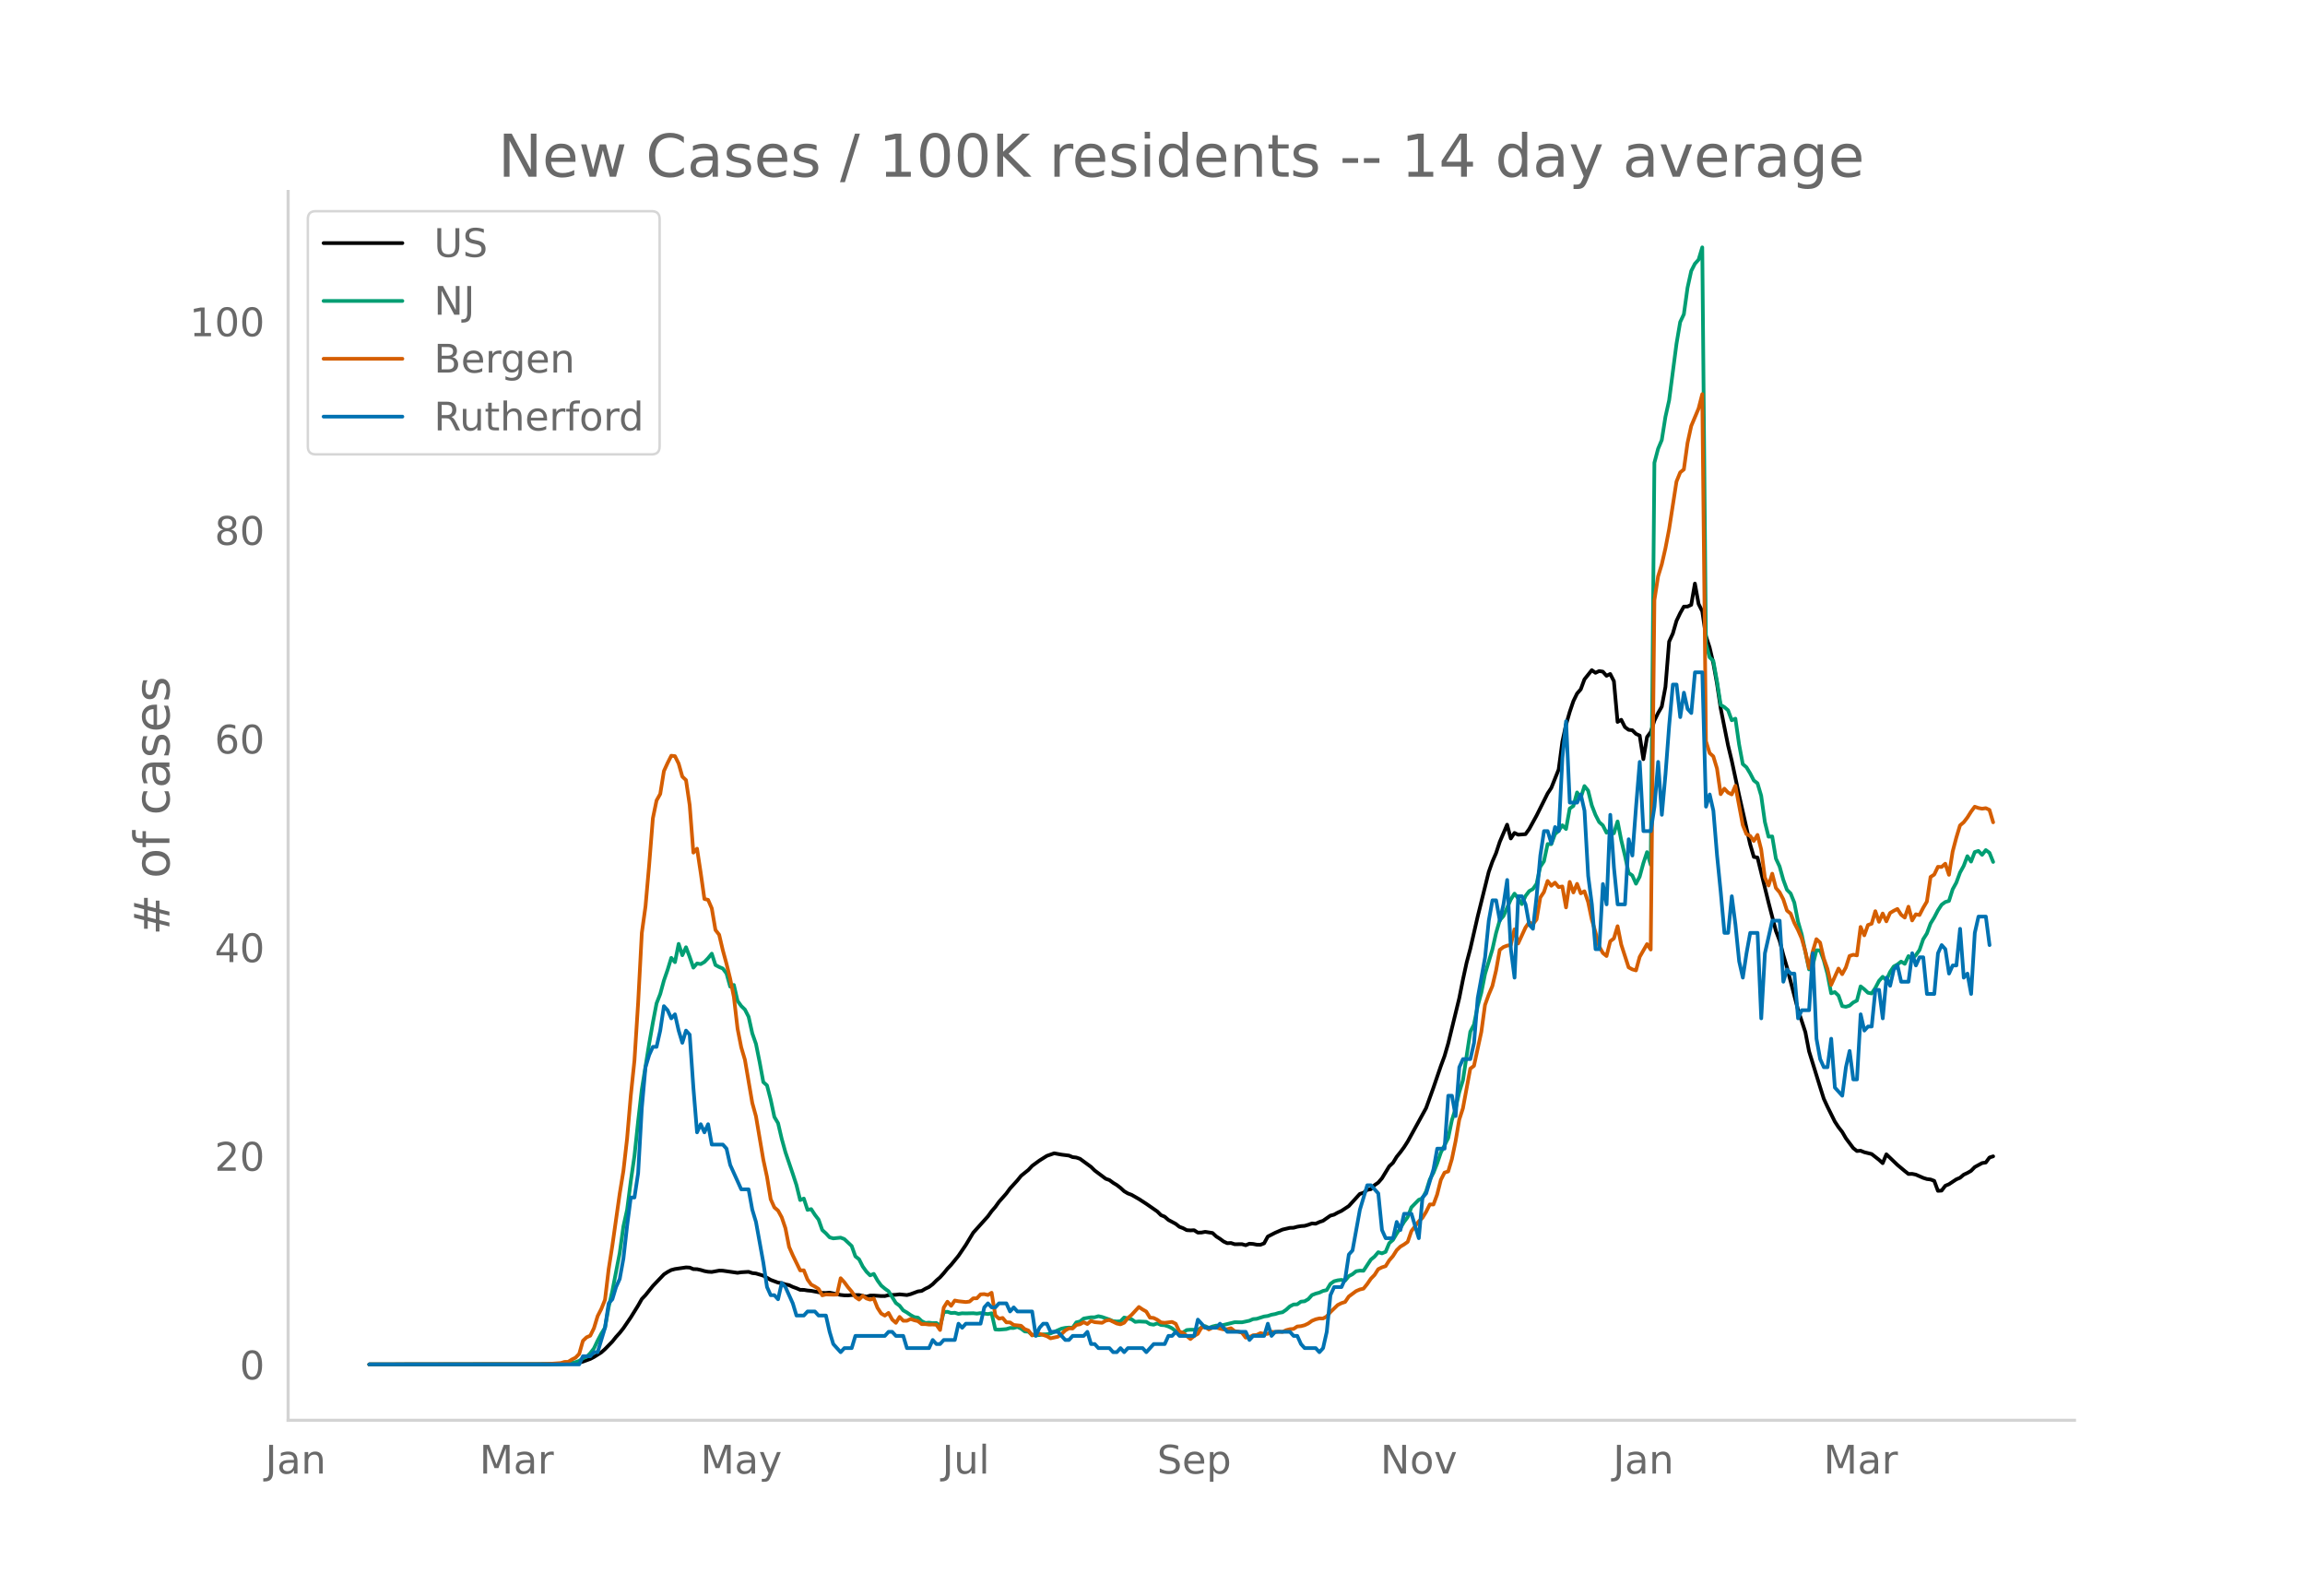 <svg height="864" viewBox="0 0 936 648" width="1248" xmlns="http://www.w3.org/2000/svg" xmlns:xlink="http://www.w3.org/1999/xlink"><defs><style>*{stroke-linecap:butt;stroke-linejoin:round}</style></defs><g id="figure_1"><path d="M0 648h936V0H0z" style="fill:#fff" id="patch_1"/><g id="axes_1"><path d="M117 576.72h725.4V77.76H117z" style="fill:none" id="patch_2"/><path clip-path="url(#p6ff5f425be)" d="m149.973 554.039 71.777-.064 8.972-.259 2.991-.209 1.495-.222 1.496-.366 2.99-1.1 1.496-.778 2.99-1.88 1.496-1.326 2.99-3.076 1.496-1.88 1.495-1.643 1.496-1.895 2.99-4.388 2.991-4.828 1.495-2.635 1.496-1.574 2.99-3.723 4.487-4.705 1.495-.982 1.495-.795 1.496-.396 4.486-.662 1.495.074 1.496.618 1.495.026 1.495.325 1.496.444 1.495.276 1.495.085 2.991-.55 1.495.038 5.982.862 1.495-.227 2.991-.173 1.495.5 1.496.167 2.99.887 2.991 1.718 2.99 1.105 1.496.217 1.496.499 1.495.313 1.495.713 1.496.536 1.495.657 1.495.012 1.496.252 1.495.133 4.486.847 1.496.026 1.495-.136 4.486.945 1.495.156 1.496.024 1.495-.149 2.99.01 2.992.664 1.495-.452 1.495-.023 2.991.213 1.495.008 1.496-.379 2.99-.15 1.496-.179 2.99.303 1.496-.378 2.99-1.116 1.496-.196 1.495-.877 1.496-.715 1.495-1.13 1.495-1.5 1.496-1.302 1.495-1.657 1.496-1.847 1.495-1.564 2.99-3.665 2.991-4.41 2.991-4.96 5.982-6.66 1.495-2.072 1.495-1.725 1.496-2.093 2.99-3.385 1.496-2.034 2.99-3.28 1.496-1.856 2.99-2.417 1.496-1.614 2.99-2.19 2.991-1.881 2.991-1.047 2.99.55 2.991.374 1.496.621 1.495.17 1.496.518 4.486 3.283 1.495 1.476 4.486 3.356 1.495.528 1.496 1.107 1.495.9 1.496 1.153 1.495 1.372 1.495.886 1.496.561 2.99 1.717 2.991 1.938 4.486 3.118 1.496 1.489 1.495.624 1.495 1.307 2.991 1.605 1.495 1.19 1.496.566 1.495.802 1.495.096 1.496-.075 1.495.974 1.495-.034 1.496-.283 2.99.47 1.496 1.405 1.495.945 1.496 1.105 1.495.696 1.495-.093 1.496.508 2.99-.03 1.496.446 1.495-.629 1.496.1 1.495.297 1.495.04 1.496-.586 1.495-2.745 2.99-1.537 2.991-1.305 2.991-.696 1.496-.043 1.495-.413 1.495-.258 1.496-.102 1.495-.432 1.495-.55 1.496.119 1.495-.688 1.495-.505 2.991-2.088 1.496-.403 1.495-.826 1.495-.69 2.991-1.968 4.486-4.943 1.495-.459 1.496-1.182 1.495-.279 1.495-1.635 1.496-1.034 1.495-1.728 2.99-4.91 1.496-1.377 1.496-2.454 1.495-1.843 1.495-2.031 1.496-2.333 7.477-13.603 2.99-8.302 2.991-8.746 1.495-4.03 1.496-5.144 4.486-18.378 1.495-7.525 1.496-6.898 1.495-5.623 2.99-13.07 4.487-18.109 1.495-4.242 1.495-3.45 1.496-4.544 2.99-7 1.496 5.6 1.495-2.249 1.496.727 2.99-.227 1.496-2.085 2.99-5.456 4.486-8.989 1.496-2.264 2.99-7.47 1.496-11.278 1.495-6.885 1.496-5.188 1.495-4.412 1.495-3.068 1.496-1.725 1.495-4.041 2.99-3.734 1.496 1.084 1.496-.723 1.495.247 1.495 1.68 1.496-.742 1.495 2.92 1.495 16.556 1.496-.869 1.495 2.962 1.495 1.112 1.496.173 1.495 1.477 1.496.681 1.495 9.585 1.495-8.985 1.496-2.03 1.495-4.642 1.495-3.076 1.496-2.6 1.495-7.999 1.495-18.41 1.496-3.248 1.495-5.182 1.496-3.131 1.495-2.638 1.495-.03 1.496-.698 1.495-8.636 1.495 8.274 1.496 2.989 1.495 10.08 1.495 4.606 1.496 6.36 1.495 8.311 1.496 10.04 2.99 15.026 1.496 6.204 2.99 13.99 4.486 19.948 1.496 5.167 1.495.254 4.486 18.292 2.99 11.534 1.496 3.888 1.496 5.8 1.495 5.084 4.486 17.188 2.99 9.105 1.496 7.789 4.486 14.506 1.496 4.752 1.495 3.251 2.99 6.036 1.496 2.276 1.495 1.916 1.496 2.568 2.99 3.998 1.496 1.191 1.495-.12 1.496.61 2.99.734 2.991 2.344 1.495 1.37 1.496-3.6 4.486 4.303 2.99 2.494 1.496 1.189 1.495-.043 1.496.309 2.99 1.316 1.496.474 1.495.181 1.495.562 1.496 4.044 1.495-.086 1.496-1.967 1.495-.627 2.99-1.98 1.496-.633 1.495-1.259 1.496-.702 1.495-.86 1.495-1.522 2.991-1.636 1.496-.226 1.495-2.025 1.495-.48h0" style="fill:none;stroke:#000;stroke-linecap:round;stroke-width:1.5" id="line2d_1"/><path clip-path="url(#p6ff5f425be)" d="m149.973 554.04 76.263-.099 4.486-.235 2.991-.579 1.495-.538 1.496-1.046 1.495-.542 1.495-1.498 1.496-1.963 1.495-3.15 1.496-2.818 1.495-2.449 1.495-8.407 1.496-6.568 2.99-15.373 1.496-10.806 1.495-6.704 1.495-11.582 1.496-10.311 1.495-14.117 1.495-12.907 2.991-18.592 1.496-8.5 1.495-7.814 1.495-3.801 1.496-5.492 1.495-4.306 1.495-4.895 1.496 1.758 1.495-7.426 1.495 4.609 1.496-3.243 1.495 3.934 1.496 4.347 1.495-1.703 1.495.272 1.496-.868 1.495-1.557 1.495-1.82 1.496 4.613 1.495.804 1.495.627 1.496 1.99 1.495 5.354 1.496-.688 1.495 6.47 1.495 2.084 1.496 1.451 1.495 2.91 1.495 6.744 1.496 4.282 1.495 7.43 1.495 8.104 1.496 1.321 1.495 5.778 1.496 7.044 1.495 2.51 1.495 6.371 1.496 5.42 2.99 8.792 1.496 4.575 1.495 6.07 1.495-.613 1.496 4.599 1.495-.304 1.496 2.29 1.495 1.948 1.495 4.245 1.496 1.352 1.495 1.618 1.495.43 2.991-.307 1.495.586 2.991 2.82 1.495 4.197 1.496 1.182 1.495 2.94 1.496 2.081 1.495 1.502 1.495-.586 1.496 2.654 1.495 2.061 1.495 1.27 1.496 1.07 2.99 4.763 1.496 1.1 1.495 1.91 1.496.856 1.495 1.035 1.495.838 1.496.198 1.495 1.42 1.495.747 1.496-.126 1.495.204 1.495-.068 1.496 1.335 1.495-5.75 1.496-.136 1.495.518 1.495-.113 1.496.45 1.495-.245 1.495.054 2.991-.078 1.495.16 1.496-.208 2.99.395 1.496-.32 1.495 6.564 1.496.102 2.99-.245 1.496-.456 1.495.006 1.495-.439 1.496.705 1.495 1.145 1.495.095 1.496 1.363 1.495.099 1.496-.09 1.495-.282 1.495-.037 1.496-.34 4.486-1.953 1.495-.306 1.495-.123 1.496.065 1.495-2.18 1.496-.362 1.495-1.199 2.99-.5h1.496l1.495-.45 1.496.334 2.99 1.042 1.496.65 1.495.134 1.496-.079 1.495-1.54 2.99.72 1.496 1.049 1.495-.164 2.991.14 1.495.933 1.496.239 1.495-.549 1.496.668 1.495.112 1.495.484 1.496.725 1.495 1.19 1.495.722 1.496-.242 1.495-.947 1.495-.126 2.991.04 1.495-.947 1.496-.541 1.495.695 1.496-.555 1.495-.365 1.495.085 2.991-.715 2.99-.736 2.991.03 2.991-.64 1.496-.65 1.495-.13 2.99-.947 1.496-.204 1.495-.508 1.496-.269 1.495-.477 1.495-.252 1.496-1.025 1.495-1.366 1.496-.767 1.495-.068 1.495-1.083 1.496-.153 1.495-.862 1.495-1.656 1.496-.59 1.495-.404 1.495-.692 1.496-.344 1.495-2.5 1.496-1.08 1.495-.389 1.495-.18 1.496.306 1.495-1.812 1.495-.787 1.496-1.216 1.495-.238 1.495.044 2.991-4.53 1.495-1.223 1.496-1.775 1.495.463 1.496-.613 1.495-3.56 1.495-1.288 1.496-2.544 1.495-2.245 1.495-2.49 1.496-1.973 1.495-3.972 2.99-3.055 1.496-.6 1.496-2.847 1.495-4.814 1.495-2.725 1.496-3.802 1.495-4.404 2.99-5.88 1.496-7.256 1.495-4.752 1.496-6.615 1.495-4.84 2.99-19.707 1.496-2.899 1.496-7.501 1.495-5.488 1.495-7.562 2.991-9.988 1.495-6.66 1.496-5.188 1.495-1.696 2.99-6.728 1.496-2.378 1.496 1.877 1.495 2.381 1.495-3.307 1.496-1.976 1.495-.848 1.495-2.082 1.496-6.939 1.495-2.231 1.495-7.024 1.496.061 1.495-4.091 1.496-1.376 1.495-2.204 1.495 1.516 1.496-8.305 1.495-1.073 1.495-5.478 1.496 2.18 1.495-4.762 1.495 1.833 1.496 6.019 1.495 3.86 1.496 2.912 1.495 1.335 1.495 2.974 1.496-1.179 1.495 1.418 1.495-4.804 1.496 7.634 1.495 6.248 1.495 6.997 1.496 1.052 1.495 3.349 1.496-2.865 1.495-5.467 1.495-4.497 1.496 5.127 1.495-163.242 1.495-5.658 1.496-3.553 1.495-9.453 1.495-6.68 2.991-22.953 1.496-8.833 1.495-3.165 1.495-10.764 1.496-6.8 1.495-2.943 1.495-1.662 1.496-4.994 1.495 160.919 1.495 5.576 1.496 1.407 1.495 8.281 1.496 9.61 1.495.896 1.495 1.274 1.496 4.067 1.495-.647 1.495 10.45 1.496 7.993 1.495 1.29 1.495 2.47 1.496 2.889 1.495 1.151 1.495 5.032 1.496 10.655 1.495 5.992 1.496-.095 1.495 8.986 1.495 3.202 1.496 5.39 1.495 4.084 1.495 1.498 1.496 3.714 1.495 7.678 1.495 5.167 2.991 14.274 1.496-1.646 1.495-6.125 1.495.045 1.496 4.026 1.495 5.56 1.495 7.838 1.496-.487 1.495 1.427 1.495 4.265 1.496.276 1.495-.467 1.496-1.288 1.495-.756 1.495-5.78 1.496 1.171 1.495 1.424 1.495.283 1.496-2.221 1.495-2.875 1.495-1.666 1.496 1.352 1.495-3.297 1.496-2.238 1.495-.814 1.495-1.182 1.496.913 1.495-3.134 1.495 1.09 1.496-1.458 1.495-2.116 1.495-4.357 1.496-2.364 1.495-4.043 1.495-2.446 1.496-2.875 1.495-2.306 1.496-1.094 1.495-.443 1.495-4.71 1.496-2.723 1.495-4.07 1.495-2.722 1.496-3.938 1.495 2.194 1.495-3.87 1.496-.467 1.495 1.581 1.496-1.918 1.495 1.09 1.495 3.717h0" style="fill:none;stroke:#009e73;stroke-linecap:round;stroke-width:1.5" id="line2d_2"/><path clip-path="url(#p6ff5f425be)" d="m149.973 554.04 68.786-.097 4.486-.13 4.487-.325 1.495-.454 1.495-.033 1.496-.94 1.495-.747 1.495-1.558 1.496-5.29 1.495-1.429 1.495-.649 1.496-3.051 1.495-4.9 1.496-2.922 1.495-3.7 1.495-12.496 1.496-9.575 2.99-21.064 1.496-9.218 1.495-13.113 1.495-17.397 1.496-14.313 1.495-23.434 1.495-28.367 1.496-10.776 1.495-16.975 1.496-18.792 1.495-7.238 1.495-2.662 1.496-9.282 1.495-3.278 1.495-2.954 1.496.162 1.495 3.019 1.495 5.29 1.496 1.428 1.495 10.16 1.496 19.279 1.495-1.59 1.495 9.834 1.496 10.58 1.495.358 1.495 3.44 1.496 8.796 1.495 1.915 1.495 6.329 1.496 5.485 1.495 6.07 1.496 7.367 1.495 12.886 1.495 7.595 1.496 5.063 2.99 17.527 1.496 5.42 2.99 17.656 1.496 6.946 1.495 9.088 1.496 3.31 1.495 1.299 1.495 2.726 1.496 4.415 1.495 7.594 1.495 3.408 2.991 6.135 1.495-.033 1.496 3.733 1.495 2.077 1.496.779 1.495.974 1.495 2.596 1.496-.357 2.99.098 1.496-.033 1.495-6.653 1.495 1.622 1.496 2.045 1.495 1.753 1.495 2.207 1.496 1.038 1.495-1.525 1.496 1.071 1.495.487 1.495-.454 1.496 3.765 1.495 2.304 1.495.876 1.496-1.103 1.495 2.694 1.495 1.33 1.496-2.401 1.495 1.558h1.496l1.495-.714 1.495.519 1.496.357 1.495 1.2h1.495l1.496.195 1.495-.032 1.495.097 1.496 2.143 1.495-9.12 1.496-2.37 1.495 1.655 1.495-2.142 1.496.292 2.99.325 1.496-.195 1.495-1.298 1.495-.033 1.496-1.59 1.495-.098 1.496.357 1.495-.908 1.495 9.185 1.496 1.33 1.495-.291 1.495 1.785 1.496.032 1.495 1.039 2.99.324 1.496 1.364 1.495.551 1.496 2.013 1.495-.78 1.496.098 2.99.974 1.496.876 2.99-.65 1.496-1.103 1.495-1.46 1.495-.844 1.496.065 1.495-1.428 1.496-.292 1.495-.844 1.495.746 1.496-1.266 1.495.52 2.99.26 1.496-.877 1.495-.292 2.991 1.46 1.496.325 1.495-.649 1.495-1.883 1.496-1.298 2.99-3.213 1.496 1.006 1.495.844 1.495 2.467 1.496.13 1.495.746 1.496 1.071 1.495.162 2.99-.357 1.496.747 1.495 3.18 1.496.52 2.99 2.5 1.496-1.267 1.495-.844 1.495-2.564 1.496-.227 1.495 1.006 1.496-.746 1.495-.065 1.495.487 1.496.324 1.495-.13 1.495-.357 1.496 1.169 1.495.195 1.495.454 1.496 1.98 1.495-.162 1.496-.78 1.495-.13 1.495-.746 1.496.325 1.495-.033 1.495-.843 1.496.13 1.495-.195 1.495.13 1.496-.715 1.495-.389 1.496-.13 1.495-.974 1.495-.13 1.496-.389 1.495-.714 1.495-1.071 1.496-.617 1.495-.357 1.495.033 1.496-.812 1.495-1.785 2.99-2.888 1.496-.747 1.496-.487 1.495-2.207 2.99-2.207 1.496-.65 1.495-.356 1.496-1.85 1.495-2.175 1.495-1.525 1.496-2.337 1.495-.747 1.496-.486 1.495-2.37 1.495-1.72 1.496-2.37 1.495-1.46 1.495-.876 1.496-1.071 1.495-4.35 2.99-3.96 1.496-1.427 1.496-2.435 1.495-3.018 1.495.032 1.496-4.057 1.495-5.94 1.495-2.953 1.496-.487 1.495-4.998 1.495-7.206 1.496-8.795 1.495-4.642 2.99-16.098 1.496-1.136 2.991-13.795 1.495-10.938 1.496-4.154 1.495-3.538 1.495-6.296 1.496-8.374 1.495-1.136 1.496-.584 1.495-.26 1.495-6.362 1.496 5.745 2.99-6.491 1.496-2.11 1.495.747 1.495-1.883 1.496-8.893 1.495-2.24 1.495-4.511 1.496 1.947 1.495-1.266 1.496 1.818 1.495-.26 1.495 8.504 1.496-10.354 1.495 4.285 1.495-3.506 1.496 3.863 1.495-.844 1.495 4.317 1.496 7.173 1.495 5.193 1.496 5.68 1.495 2.694 1.495 1.233 1.496-5.972 1.495-1.169 1.495-4.966 1.496 7.498 2.99 9.218 1.496.811 1.495.422 1.496-5.485 2.99-5.193 1.496 2.207 1.495-141.902 1.495-9.607 1.496-4.9 1.495-6.525 1.495-7.79 2.991-19.311 1.496-3.7 1.495-1.233 1.495-10.744 1.496-6.88 2.99-7.109 1.496-5.842 1.495 140.928 1.495 4.836 1.496 1.33 1.495 4.934 1.496 10.419 1.495-2.24 1.495 1.59 1.496.747 1.495-3.505 2.99 15.936 1.496 3.7 1.495.714 1.496 2.045 1.495-2.434 1.495 5.874 1.496 11.393 1.495 3.278 1.496-4.804 1.495 5.81 1.495 1.72 1.496 2.857 1.495 4.576 1.495 1.233 1.496 3.798 1.495 2.888 1.495 3.408 1.496 5.258 1.495 6.784 1.496-6.719 1.495-5.03 1.495 1.395 1.496 6.427 1.495 4.251 1.495 6.524 2.991-6.653 1.495 2.272 1.496-2.727 1.495-4.674 1.496-.486 1.495.26 1.495-11.555 1.496 3.408 1.495-4.187 1.495-.52 1.496-5.095 1.495 4.316 1.495-3.375 1.496 3.18 1.495-3.375 1.496-.909 1.495-.746 1.495 2.337 1.496 1.168 1.495-4.414 1.495 5.583 1.496-2.5 1.495.293 1.495-2.922 1.496-2.531 1.495-9.997 1.495-.974 1.496-3.148 1.495.065 1.496-1.33 1.495 4.51 1.495-9.444 1.496-5.68 1.495-4.934 1.495-1.265 1.496-1.948 1.495-2.37 1.495-2.012 1.496.52 1.495.292 1.496-.227 1.495.714 1.495 5.03h0" style="fill:none;stroke:#d55e00;stroke-linecap:round;stroke-width:1.5" id="line2d_3"/><path clip-path="url(#p6ff5f425be)" d="M149.973 554.04h85.235l1.496-3.306h2.99l1.496-1.653h1.495l2.99-9.919 1.496-9.918 1.496-1.653 1.495-4.96 1.495-3.306 1.496-8.265 1.495-13.225 1.495-11.571h1.496l1.495-9.919 1.495-26.45 1.496-16.53 1.495-4.96 1.496-3.305h1.495l1.495-6.613 1.496-9.918 1.495 1.653 1.495 3.306 1.496-1.653 1.495 6.612 1.495 4.96 1.496-4.96 1.495 1.653 1.496 21.49 1.495 18.184 1.495-3.306 1.496 3.306 1.495-3.306 1.495 8.266h4.486l1.496 1.653 1.495 6.612 4.486 9.918h2.991l1.495 8.266 1.496 4.96 2.99 16.53 1.496 9.918 1.495 3.307h1.496l1.495 1.653 1.495-6.613 1.496 1.653 2.99 6.613 1.496 4.959h2.99l1.496-1.653h2.99l1.496 1.653h2.99l1.496 6.612 1.495 4.96 2.991 3.306 1.495-1.653h2.991l1.495-4.96h11.963l1.496-1.653h1.495l1.495 1.653h2.991l1.496 4.96h8.972l1.495-3.306 1.495 1.653h1.496l1.495-1.653h4.486l1.496-6.613 1.495 1.653 1.495-1.653h5.982l1.495-6.612 1.496-1.653 1.495 1.653h1.495l1.496-1.653h2.99l1.496 3.306 1.495-1.653 1.495 1.653h5.982l1.495 9.918 1.496-3.306 1.495-1.653h1.495l1.496 3.306h2.99l2.991 3.307h1.495l1.496-1.654h4.486l1.495-1.653 1.496 4.96h1.495l1.495 1.653h4.486l1.496 1.653h1.495l1.496-1.653 1.495 1.653 1.495-1.653H464l1.495 1.653 2.99-3.306h4.487l1.495-3.307h1.496l1.495-1.653 1.495 1.653h5.982l1.495-6.612 2.99 3.306h4.487l1.495-1.653 2.991 3.306h7.477l1.495 3.307 1.496-1.654h4.486l1.495-4.959 1.495 4.96 1.496-1.654h5.981l1.496 1.653h1.495l1.495 3.307 1.496 1.653h4.486l1.495 1.653 1.495-1.653 1.496-6.613 1.495-14.877 1.496-3.307h2.99l1.496-3.306 1.495-9.918 1.495-1.653 2.991-16.531 2.99-9.919h1.496l2.99 3.307 1.496 14.877 1.496 3.306h2.99l1.496-6.612 1.495 3.306 1.495-6.612h2.991l2.99 9.918 1.496-16.53 1.496-1.653 2.99-9.919 1.496-8.265h2.99l1.496-21.49h1.495l1.495 8.265 1.496-19.837 1.495-3.306h2.99l1.496-6.612 1.496-18.184 2.99-16.531 1.496-14.878 1.495-8.265h1.495l1.496 8.265 1.495-6.612 1.496-9.919 1.495 28.103 1.495 11.571 1.496-33.061h1.495l1.495 3.306 1.496 8.265 1.495 1.653 1.495-13.224 1.496-16.531 1.495-9.919h1.495l1.496 4.96 1.495-6.613 1.496 1.653 1.495-29.755 1.495-14.878 1.496 33.062h2.99l1.496-3.306 1.495 6.612 1.495 26.45 1.496 11.57 1.495 18.185h1.496l1.495-26.45 1.495 8.266 1.496-36.368 1.495 21.49 1.495 14.878h2.991l1.495-26.45 1.496 6.613 1.495-19.837 1.496-18.184 1.495 28.102h2.99l1.496-9.918 1.495-18.184 1.496 21.49 1.495-16.53 1.495-19.838 1.496-16.53h1.495l1.496 13.224 1.495-9.918 1.495 6.612 1.496 1.653 1.495-16.53h2.99l1.496 54.55 1.495-4.958 1.496 6.612 1.495 18.184 1.496 14.878 1.495 16.53h1.495l1.496-14.877 1.495 11.571 1.495 14.878 1.496 6.612 1.495-9.918 1.495-8.266h2.991l1.495 34.715 1.496-26.45 2.99-13.224h2.991l1.496 24.796 1.495-4.959 1.495 1.653h1.496l1.495 18.184 1.495-3.306h2.991l1.496-23.143 1.495 34.714 1.495 8.266 1.496 3.306h1.495l1.495-11.572 1.496 19.837 2.99 3.307 1.496-11.572 1.495-6.612 1.496 11.571h1.495l1.495-26.449 1.496 6.612 1.495-1.653h1.495l1.496-14.877h1.495l1.495 11.571 1.496-16.53 1.495 3.305 1.496-6.612 1.495-1.653 1.495 6.612h2.991l1.495-11.571 1.496 4.959 1.495-3.306h1.495l1.496 14.878h2.99l1.496-16.531 1.495-3.306 1.496 1.653 1.495 9.918 1.495-3.306h1.496l1.495-14.878 1.495 19.837 1.496-1.653 1.495 8.266 1.495-24.797 1.496-6.612h2.99l1.496 11.572h0" style="fill:none;stroke:#0072b2;stroke-linecap:round;stroke-width:1.5" id="line2d_4"/><path d="M117 576.72V77.76" style="fill:none;stroke:#d3d3d3;stroke-linecap:square;stroke-linejoin:miter;stroke-width:1.25" id="patch_3"/><path d="M117 576.72h725.4" style="fill:none;stroke:#d3d3d3;stroke-linecap:square;stroke-linejoin:miter;stroke-width:1.25" id="patch_4"/><g id="matplotlib.axis_1"><g id="xtick_1"><g style="fill:#696969" transform="matrix(.16 0 0 -.16 107.733 598.378)" id="text_1"><defs><path d="M9.813 72.906h9.859V5.078q0-13.187-5-19.14-5-5.954-16.094-5.954h-3.75v8.297h3.078q6.531 0 9.219 3.672Q9.813-4.39 9.813 5.078z" id="DejaVuSans-74"/><path d="M34.281 27.484q-10.89 0-15.093-2.484-4.204-2.484-4.204-8.5 0-4.781 3.157-7.594 3.156-2.797 8.562-2.797 7.485 0 12 5.297 4.516 5.297 4.516 14.078v2zm17.922 3.72V0H43.22v8.297Q40.14 3.328 35.547.953q-4.594-2.375-11.234-2.375-8.391 0-13.36 4.719Q6 8.016 6 15.922q0 9.219 6.172 13.906 6.187 4.688 18.437 4.688h12.61v.89q0 6.203-4.078 9.594-4.078 3.39-11.453 3.39-4.688 0-9.141-1.124-4.438-1.125-8.531-3.375v8.312q4.921 1.906 9.562 2.844 4.64.953 9.031.953 11.875 0 17.735-6.156 5.86-6.14 5.86-18.64z" id="DejaVuSans-97"/><path d="M54.89 33.016V0h-8.984v32.719q0 7.765-3.031 11.61-3.031 3.858-9.078 3.858-7.281 0-11.484-4.64-4.204-4.625-4.204-12.64V0H9.08v54.688h9.03v-8.5q3.235 4.937 7.594 7.374Q30.078 56 35.797 56q9.422 0 14.25-5.828 4.844-5.828 4.844-17.156z" id="DejaVuSans-110"/></defs><use xlink:href="#DejaVuSans-74"/><use x="29.492" xlink:href="#DejaVuSans-97"/><use x="90.771" xlink:href="#DejaVuSans-110"/></g></g><g id="xtick_2"><g style="fill:#696969" transform="matrix(.16 0 0 -.16 194.693 598.378)" id="text_2"><defs><path d="M9.813 72.906h14.703l18.593-49.61 18.703 49.61h14.704V0H66.89v64.016l-18.797-50h-9.907l-18.796 50V0H9.813z" id="DejaVuSans-77"/><path d="M41.11 46.297q-1.516.875-3.297 1.281Q36.03 48 33.89 48q-7.625 0-11.703-4.953-4.079-4.953-4.079-14.234V0H9.08v54.688h9.03v-8.5q2.844 4.984 7.375 7.39Q30.031 56 36.531 56q.922 0 2.047-.125 1.125-.11 2.484-.36z" id="DejaVuSans-114"/></defs><use xlink:href="#DejaVuSans-77"/><use x="86.279" xlink:href="#DejaVuSans-97"/><use x="147.559" xlink:href="#DejaVuSans-114"/></g></g><g id="xtick_3"><g style="fill:#696969" transform="matrix(.16 0 0 -.16 284.464 598.378)" id="text_3"><defs><path d="M32.172-5.078q-3.797-9.766-7.422-12.735-3.61-2.984-9.656-2.984H7.906v7.516h5.282q3.703 0 5.75 1.765Q21-9.766 23.483-3.219l1.61 4.094-22.11 53.813H12.5l17.094-42.766 17.093 42.766h9.516z" id="DejaVuSans-121"/></defs><use xlink:href="#DejaVuSans-77"/><use x="86.279" xlink:href="#DejaVuSans-97"/><use x="147.559" xlink:href="#DejaVuSans-121"/></g></g><g id="xtick_4"><g style="fill:#696969" transform="matrix(.16 0 0 -.16 382.569 598.378)" id="text_4"><defs><path d="M8.5 21.578v33.11h8.984V21.922q0-7.766 3.016-11.656 3.031-3.875 9.094-3.875 7.265 0 11.484 4.64 4.234 4.64 4.234 12.656v31h8.985V0h-8.984v8.406Q42.047 3.422 37.718 1q-4.313-2.422-10.032-2.422-9.421 0-14.312 5.86Q8.5 10.296 8.5 21.578zM31.11 56z" id="DejaVuSans-117"/><path d="M9.422 75.984h8.984V0H9.422z" id="DejaVuSans-108"/></defs><use xlink:href="#DejaVuSans-74"/><use x="29.492" xlink:href="#DejaVuSans-117"/><use x="92.871" xlink:href="#DejaVuSans-108"/></g></g><g id="xtick_5"><g style="fill:#696969" transform="matrix(.16 0 0 -.16 469.854 598.378)" id="text_5"><defs><path d="M53.516 70.516V60.89q-5.61 2.687-10.594 4-4.984 1.328-9.625 1.328-8.047 0-12.422-3.125t-4.375-8.89q0-4.845 2.906-7.313 2.907-2.453 11.016-3.97l5.953-1.218q11.031-2.11 16.281-7.406 5.25-5.297 5.25-14.172 0-10.61-7.11-16.078-7.093-5.469-20.812-5.469-5.172 0-11.015 1.172Q13.14.922 6.89 3.219v10.156q6-3.36 11.765-5.078 5.766-1.703 11.328-1.703 8.438 0 13.032 3.312 4.593 3.328 4.593 9.485 0 5.359-3.297 8.39-3.296 3.032-10.812 4.547L27.484 33.5q-11.03 2.188-15.968 6.875-4.922 4.688-4.922 13.047 0 9.672 6.812 15.234 6.813 5.563 18.766 5.563 5.14 0 10.453-.938 5.328-.922 10.89-2.765z" id="DejaVuSans-83"/><path d="M56.203 29.594v-4.39H14.891q.593-9.282 5.593-14.142 5-4.859 13.938-4.859 5.172 0 10.031 1.266 4.86 1.265 9.656 3.812v-8.5Q49.266.734 44.187-.344 39.11-1.422 33.892-1.422q-13.094 0-20.735 7.61-7.64 7.625-7.64 20.625 0 13.421 7.25 21.296Q20.016 56 32.328 56q11.031 0 17.453-7.11 6.422-7.093 6.422-19.296zm-8.984 2.64q-.094 7.36-4.125 11.75-4.032 4.407-10.672 4.407-7.516 0-12.031-4.25-4.516-4.25-5.203-11.97z" id="DejaVuSans-101"/><path d="M18.11 8.203v-29H9.077v75.484h9.031v-8.296q2.844 4.875 7.157 7.234Q29.594 56 35.594 56q9.968 0 16.187-7.906 6.235-7.907 6.235-20.797T51.78 6.484q-6.218-7.906-16.187-7.906-6 0-10.328 2.375-4.313 2.375-7.157 7.25zm30.578 19.094q0 9.906-4.079 15.547-4.078 5.64-11.203 5.64-7.14 0-11.218-5.64-4.079-5.64-4.079-15.547 0-9.906 4.078-15.547 4.079-5.64 11.22-5.64 7.124 0 11.202 5.64t4.078 15.547z" id="DejaVuSans-112"/></defs><use xlink:href="#DejaVuSans-83"/><use x="63.477" xlink:href="#DejaVuSans-101"/><use x="125" xlink:href="#DejaVuSans-112"/></g></g><g id="xtick_6"><g style="fill:#696969" transform="matrix(.16 0 0 -.16 560.536 598.378)" id="text_6"><defs><path d="M9.813 72.906h13.28l32.329-60.984v60.984h9.562V0h-13.28L19.39 60.984V0H9.813z" id="DejaVuSans-78"/><path d="M30.61 48.39q-7.22 0-11.422-5.64-4.204-5.64-4.204-15.453 0-9.813 4.172-15.453 4.188-5.64 11.453-5.64 7.188 0 11.375 5.655 4.203 5.672 4.203 15.438 0 9.719-4.203 15.406-4.187 5.688-11.375 5.688zm0 7.61q11.718 0 18.406-7.625 6.703-7.61 6.703-21.078 0-13.422-6.703-21.078-6.688-7.64-18.407-7.64-11.765 0-18.437 7.64-6.656 7.656-6.656 21.078 0 13.469 6.656 21.078Q18.844 56 30.609 56z" id="DejaVuSans-111"/><path d="M2.984 54.688H12.5L29.594 8.797l17.093 45.89h9.516L35.687 0H23.485z" id="DejaVuSans-118"/></defs><use xlink:href="#DejaVuSans-78"/><use x="74.805" xlink:href="#DejaVuSans-111"/><use x="135.986" xlink:href="#DejaVuSans-118"/></g></g><g id="xtick_7"><g style="fill:#696969" transform="matrix(.16 0 0 -.16 655.035 598.378)" id="text_7"><use xlink:href="#DejaVuSans-74"/><use x="29.492" xlink:href="#DejaVuSans-97"/><use x="90.771" xlink:href="#DejaVuSans-110"/></g></g><g id="xtick_8"><g style="fill:#696969" transform="matrix(.16 0 0 -.16 740.5 598.378)" id="text_8"><use xlink:href="#DejaVuSans-77"/><use x="86.279" xlink:href="#DejaVuSans-97"/><use x="147.559" xlink:href="#DejaVuSans-114"/></g></g></g><g id="matplotlib.axis_2"><g id="ytick_1"><g style="fill:#696969" transform="matrix(.16 0 0 -.16 97.32 560.119)" id="text_9"><defs><path d="M31.781 66.406q-7.61 0-11.453-7.5Q16.5 51.422 16.5 36.375q0-14.984 3.828-22.484 3.844-7.5 11.453-7.5 7.672 0 11.5 7.5 3.844 7.5 3.844 22.484 0 15.047-3.844 22.531-3.828 7.5-11.5 7.5zm0 7.813q12.266 0 18.735-9.703 6.468-9.688 6.468-28.141 0-18.406-6.468-28.11-6.47-9.687-18.735-9.687-12.25 0-18.718 9.688-6.47 9.703-6.47 28.109 0 18.453 6.47 28.14Q19.53 74.22 31.78 74.22z" id="DejaVuSans-48"/></defs><use xlink:href="#DejaVuSans-48"/></g></g><g id="ytick_2"><g style="fill:#696969" transform="matrix(.16 0 0 -.16 87.14 475.401)" id="text_10"><defs><path d="M19.188 8.297h34.421V0H7.33v8.297q5.609 5.812 15.296 15.594 9.703 9.797 12.188 12.64 4.734 5.313 6.609 9 1.89 3.688 1.89 7.25 0 5.813-4.078 9.469-4.078 3.672-10.625 3.672-4.64 0-9.797-1.61-5.14-1.609-11-4.89v9.969Q13.767 71.78 18.938 73q5.188 1.219 9.485 1.219 11.328 0 18.062-5.672 6.735-5.656 6.735-15.125 0-4.5-1.688-8.531-1.672-4.016-6.125-9.485-1.218-1.422-7.765-8.187-6.532-6.766-18.453-18.922z" id="DejaVuSans-50"/></defs><use xlink:href="#DejaVuSans-50"/><use x="63.623" xlink:href="#DejaVuSans-48"/></g></g><g id="ytick_3"><g style="fill:#696969" transform="matrix(.16 0 0 -.16 87.14 390.683)" id="text_11"><defs><path d="M37.797 64.313 12.89 25.39h24.906zm-2.594 8.593H47.61V25.391h10.407v-8.203H47.609V0h-9.812v17.188H4.89v9.515z" id="DejaVuSans-52"/></defs><use xlink:href="#DejaVuSans-52"/><use x="63.623" xlink:href="#DejaVuSans-48"/></g></g><g id="ytick_4"><g style="fill:#696969" transform="matrix(.16 0 0 -.16 87.14 305.965)" id="text_12"><defs><path d="M33.016 40.375q-6.641 0-10.532-4.547-3.875-4.531-3.875-12.437 0-7.86 3.875-12.438 3.891-4.562 10.532-4.562 6.64 0 10.515 4.562 3.875 4.578 3.875 12.438 0 7.906-3.875 12.437-3.875 4.547-10.515 4.547zm19.578 30.922v-8.984q-3.719 1.75-7.5 2.671-3.782.938-7.5.938-9.766 0-14.922-6.594-5.14-6.594-5.875-19.922 2.875 4.25 7.219 6.516 4.359 2.266 9.578 2.266 10.984 0 17.36-6.672 6.374-6.657 6.374-18.125 0-11.235-6.64-18.032-6.641-6.78-17.672-6.78-12.657 0-19.344 9.687-6.688 9.703-6.688 28.109 0 17.281 8.204 27.563 8.203 10.28 22.015 10.28 3.719 0 7.5-.734t7.89-2.187z" id="DejaVuSans-54"/></defs><use xlink:href="#DejaVuSans-54"/><use x="63.623" xlink:href="#DejaVuSans-48"/></g></g><g id="ytick_5"><g style="fill:#696969" transform="matrix(.16 0 0 -.16 87.14 221.248)" id="text_13"><defs><path d="M31.781 34.625q-7.031 0-11.062-3.766-4.016-3.765-4.016-10.343 0-6.594 4.016-10.36Q24.75 6.391 31.78 6.391q7.032 0 11.078 3.78 4.063 3.798 4.063 10.345 0 6.578-4.031 10.343-4.016 3.766-11.11 3.766zm-9.86 4.188q-6.343 1.562-9.89 5.906Q8.5 49.079 8.5 55.329q0 8.733 6.219 13.812 6.234 5.078 17.062 5.078 10.89 0 17.094-5.078 6.203-5.079 6.203-13.813 0-6.25-3.547-10.61-3.531-4.343-9.828-5.906 7.125-1.656 11.094-6.5 3.984-4.828 3.984-11.796 0-10.61-6.468-16.282-6.47-5.656-18.532-5.656-12.047 0-18.531 5.656-6.469 5.672-6.469 16.282 0 6.968 4 11.797 4.016 4.843 11.14 6.5zM18.314 54.39q0-5.657 3.53-8.828 3.548-3.172 9.938-3.172 6.36 0 9.938 3.172 3.593 3.171 3.593 8.828 0 5.672-3.593 8.843-3.578 3.172-9.938 3.172-6.39 0-9.937-3.172-3.532-3.172-3.532-8.843z" id="DejaVuSans-56"/></defs><use xlink:href="#DejaVuSans-56"/><use x="63.623" xlink:href="#DejaVuSans-48"/></g></g><g id="ytick_6"><g style="fill:#696969" transform="matrix(.16 0 0 -.16 76.96 136.53)" id="text_14"><defs><path d="M12.406 8.297h16.11v55.625l-17.532-3.516v8.985l17.438 3.515h9.86V8.296H54.39V0H12.406z" id="DejaVuSans-49"/></defs><use xlink:href="#DejaVuSans-49"/><use x="63.623" xlink:href="#DejaVuSans-48"/><use x="127.246" xlink:href="#DejaVuSans-48"/></g></g><g style="fill:#696969" transform="matrix(0 -.2 -.2 0 68.8 379.813)" id="text_15"><defs><path d="M51.125 44H36.922l-4.11-16.313h14.313zm-7.328 27.781-5.078-20.265h14.265L58.11 71.78h7.813L60.89 51.516h15.234V44h-17.14l-4-16.313h15.53V20.22H53.079L48 0h-7.813l5.032 20.219H30.906L25.875 0h-7.86l5.079 20.219H7.719v7.468h17.187L29 44H13.281v7.516h17.625l4.985 20.265z" id="DejaVuSans-35"/><path d="M37.11 75.984V68.5h-8.594q-4.828 0-6.72-1.953-1.874-1.953-1.874-7.031v-4.828h14.797v-6.985H19.922V0H10.89v47.703H2.297v6.984h8.594V58.5q0 9.125 4.25 13.297 4.25 4.187 13.468 4.187z" id="DejaVuSans-102"/><path d="M48.781 52.594v-8.407q-3.812 2.11-7.64 3.157-3.828 1.047-7.735 1.047-8.75 0-13.593-5.547-4.829-5.532-4.829-15.547 0-10.016 4.829-15.563 4.843-5.53 13.593-5.53 3.907 0 7.735 1.046 3.828 1.047 7.64 3.156V2.094Q45.016.344 40.984-.531q-4.015-.89-8.562-.89-12.36 0-19.64 7.765-7.266 7.765-7.266 20.953 0 13.375 7.343 21.031Q20.22 56 33.016 56q4.14 0 8.093-.86 3.953-.843 7.672-2.546z" id="DejaVuSans-99"/><path d="M44.281 53.078v-8.5q-3.797 1.953-7.906 2.922-4.094.984-8.5.984-6.688 0-10.031-2.047-3.344-2.046-3.344-6.156 0-3.125 2.39-4.906 2.391-1.781 9.626-3.39l3.078-.688q9.562-2.047 13.593-5.781 4.032-3.735 4.032-10.422 0-7.625-6.032-12.078-6.03-4.438-16.578-4.438-4.39 0-9.156.86Q10.688.296 5.422 2v9.281q4.984-2.594 9.812-3.89 4.829-1.282 9.579-1.282 6.343 0 9.75 2.172 3.421 2.172 3.421 6.125 0 3.656-2.468 5.61-2.453 1.953-10.813 3.765l-3.125.735q-8.344 1.75-12.062 5.39-3.704 3.64-3.704 9.985 0 7.718 5.47 11.906Q16.75 56 26.811 56q4.97 0 9.36-.734 4.406-.72 8.11-2.188z" id="DejaVuSans-115"/></defs><use xlink:href="#DejaVuSans-35"/><use x="83.789" xlink:href="#DejaVuSans-32"/><use x="115.576" xlink:href="#DejaVuSans-111"/><use x="176.758" xlink:href="#DejaVuSans-102"/><use x="211.963" xlink:href="#DejaVuSans-32"/><use x="243.75" xlink:href="#DejaVuSans-99"/><use x="298.73" xlink:href="#DejaVuSans-97"/><use x="360.01" xlink:href="#DejaVuSans-115"/><use x="412.109" xlink:href="#DejaVuSans-101"/><use x="473.633" xlink:href="#DejaVuSans-115"/></g></g><g style="fill:#696969" transform="matrix(.24 0 0 -.24 202.252 71.76)" id="text_16"><defs><path d="M4.203 54.688h8.985l11.234-42.672 11.172 42.672h10.593l11.235-42.672 11.187 42.672h8.985L63.28 0H52.688L40.922 44.828 29.109 0H18.5z" id="DejaVuSans-119"/><path d="M64.406 67.281v-10.39q-4.984 4.64-10.625 6.922-5.64 2.296-11.984 2.296-12.5 0-19.14-7.64-6.641-7.64-6.641-22.094 0-14.406 6.64-22.047 6.64-7.64 19.14-7.64 6.345 0 11.985 2.296 5.64 2.297 10.625 6.938V5.609Q59.234 2.094 53.437.33q-5.78-1.75-12.218-1.75-16.563 0-26.094 10.124-9.516 10.14-9.516 27.672 0 17.578 9.516 27.703 9.531 10.14 26.094 10.14 6.531 0 12.312-1.734 5.797-1.734 10.875-5.203z" id="DejaVuSans-67"/><path d="M25.39 72.906h8.297L8.297-9.28H0z" id="DejaVuSans-47"/><path d="M9.813 72.906h9.859V42.094L52.39 72.906h12.703L28.906 38.922 67.672 0H54.688L19.672 35.11V0h-9.86z" id="DejaVuSans-75"/><path d="M9.422 54.688h8.984V0H9.422zm0 21.296h8.984v-11.39H9.422z" id="DejaVuSans-105"/><path d="M45.406 46.39v29.594h8.985V0h-8.985v8.203Q42.578 3.328 38.25.953q-4.313-2.375-10.375-2.375-9.906 0-16.14 7.906-6.22 7.922-6.22 20.813 0 12.89 6.22 20.797Q17.968 56 27.874 56q6.063 0 10.375-2.375 4.328-2.36 7.156-7.234zm-30.61-19.093q0-9.906 4.079-15.547 4.078-5.64 11.203-5.64 7.125 0 11.219 5.64 4.11 5.64 4.11 15.547 0 9.906-4.11 15.547-4.094 5.64-11.219 5.64-7.125 0-11.203-5.64-4.078-5.64-4.078-15.547z" id="DejaVuSans-100"/><path d="M18.313 70.219V54.688h18.5v-6.985h-18.5V18.016q0-6.688 1.828-8.594 1.828-1.906 7.453-1.906h9.218V0h-9.218q-10.407 0-14.36 3.875-3.953 3.89-3.953 14.14v29.688H2.687v6.984h6.594V70.22z" id="DejaVuSans-116"/><path d="M4.89 31.39h26.313v-8H4.891z" id="DejaVuSans-45"/><path d="M45.406 27.984q0 9.766-4.031 15.125-4.016 5.375-11.297 5.375-7.219 0-11.25-5.375-4.031-5.359-4.031-15.125 0-9.718 4.031-15.093t11.25-5.375q7.281 0 11.297 5.375 4.031 5.375 4.031 15.093zm8.985-21.203q0-13.953-6.203-20.765Q42-20.797 29.203-20.797q-4.734 0-8.937.703-4.203.703-8.157 2.172v8.735q3.954-2.141 7.813-3.157 3.86-1.031 7.86-1.031 8.843 0 13.234 4.61 4.39 4.609 4.39 13.937v4.453q-2.781-4.844-7.125-7.234Q33.938 0 27.875 0 17.828 0 11.672 7.656q-6.156 7.672-6.156 20.328 0 12.688 6.156 20.344Q17.828 56 27.875 56q6.063 0 10.406-2.39 4.344-2.391 7.125-7.22v8.297h8.985z" id="DejaVuSans-103"/></defs><use xlink:href="#DejaVuSans-78"/><use x="74.805" xlink:href="#DejaVuSans-101"/><use x="136.328" xlink:href="#DejaVuSans-119"/><use x="218.115" xlink:href="#DejaVuSans-32"/><use x="249.902" xlink:href="#DejaVuSans-67"/><use x="319.727" xlink:href="#DejaVuSans-97"/><use x="381.006" xlink:href="#DejaVuSans-115"/><use x="433.105" xlink:href="#DejaVuSans-101"/><use x="494.629" xlink:href="#DejaVuSans-115"/><use x="546.729" xlink:href="#DejaVuSans-32"/><use x="578.516" xlink:href="#DejaVuSans-47"/><use x="612.207" xlink:href="#DejaVuSans-32"/><use x="643.994" xlink:href="#DejaVuSans-49"/><use x="707.617" xlink:href="#DejaVuSans-48"/><use x="771.24" xlink:href="#DejaVuSans-48"/><use x="834.863" xlink:href="#DejaVuSans-75"/><use x="900.439" xlink:href="#DejaVuSans-32"/><use x="932.227" xlink:href="#DejaVuSans-114"/><use x="971.09" xlink:href="#DejaVuSans-101"/><use x="1032.613" xlink:href="#DejaVuSans-115"/><use x="1084.713" xlink:href="#DejaVuSans-105"/><use x="1112.496" xlink:href="#DejaVuSans-100"/><use x="1175.973" xlink:href="#DejaVuSans-101"/><use x="1237.496" xlink:href="#DejaVuSans-110"/><use x="1300.875" xlink:href="#DejaVuSans-116"/><use x="1340.084" xlink:href="#DejaVuSans-115"/><use x="1392.184" xlink:href="#DejaVuSans-32"/><use x="1423.971" xlink:href="#DejaVuSans-45"/><use x="1460.055" xlink:href="#DejaVuSans-45"/><use x="1496.139" xlink:href="#DejaVuSans-32"/><use x="1527.926" xlink:href="#DejaVuSans-49"/><use x="1591.549" xlink:href="#DejaVuSans-52"/><use x="1655.172" xlink:href="#DejaVuSans-32"/><use x="1686.959" xlink:href="#DejaVuSans-100"/><use x="1750.436" xlink:href="#DejaVuSans-97"/><use x="1811.715" xlink:href="#DejaVuSans-121"/><use x="1870.895" xlink:href="#DejaVuSans-32"/><use x="1902.682" xlink:href="#DejaVuSans-97"/><use x="1963.961" xlink:href="#DejaVuSans-118"/><use x="2023.141" xlink:href="#DejaVuSans-101"/><use x="2084.664" xlink:href="#DejaVuSans-114"/><use x="2125.777" xlink:href="#DejaVuSans-97"/><use x="2187.057" xlink:href="#DejaVuSans-103"/><use x="2250.533" xlink:href="#DejaVuSans-101"/></g><g id="legend_1"><path d="M128.2 184.5h136.45q3.2 0 3.2-3.2V88.96q0-3.2-3.2-3.2H128.2q-3.2 0-3.2 3.2v92.34q0 3.2 3.2 3.2z" style="fill:none;opacity:.8;stroke:#ccc;stroke-linejoin:miter" id="patch_5"/><path d="M131.4 98.718h32" style="fill:none;stroke:#000;stroke-linecap:round;stroke-width:1.5" id="line2d_5"/><g style="fill:#696969" transform="matrix(.16 0 0 -.16 176.2 104.317)" id="text_17"><defs><path d="M8.688 72.906h9.921V28.61q0-11.718 4.235-16.875 4.25-5.14 13.781-5.14 9.469 0 13.719 5.14 4.25 5.157 4.25 16.875v44.297H64.5V27.391q0-14.25-7.063-21.532-7.046-7.28-20.812-7.28-13.828 0-20.89 7.28-7.047 7.282-7.047 21.532z" id="DejaVuSans-85"/></defs><use xlink:href="#DejaVuSans-85"/><use x="73.193" xlink:href="#DejaVuSans-83"/></g><path d="M131.4 122.203h32" style="fill:none;stroke:#009e73;stroke-linecap:round;stroke-width:1.5" id="line2d_7"/><g style="fill:#696969" transform="matrix(.16 0 0 -.16 176.2 127.802)" id="text_18"><use xlink:href="#DejaVuSans-78"/><use x="74.805" xlink:href="#DejaVuSans-74"/></g><path d="M131.4 145.688h32" style="fill:none;stroke:#d55e00;stroke-linecap:round;stroke-width:1.5" id="line2d_9"/><g style="fill:#696969" transform="matrix(.16 0 0 -.16 176.2 151.287)" id="text_19"><defs><path d="M19.672 34.813V8.108H35.5q7.953 0 11.781 3.297 3.844 3.297 3.844 10.078 0 6.844-3.844 10.078-3.828 3.25-11.781 3.25zm0 29.984V42.828h14.61q7.218 0 10.75 2.703 3.546 2.719 3.546 8.282 0 5.515-3.547 8.25-3.531 2.734-10.75 2.734zm-9.86 8.11h25.204q11.28 0 17.375-4.688Q58.5 63.53 58.5 54.89q0-6.703-3.125-10.657-3.125-3.953-9.188-4.922 7.282-1.562 11.313-6.53 4.031-4.954 4.031-12.376 0-9.765-6.64-15.093Q48.25 0 35.984 0H9.812z" id="DejaVuSans-66"/></defs><use xlink:href="#DejaVuSans-66"/><use x="68.604" xlink:href="#DejaVuSans-101"/><use x="130.127" xlink:href="#DejaVuSans-114"/><use x="169.49" xlink:href="#DejaVuSans-103"/><use x="232.967" xlink:href="#DejaVuSans-101"/><use x="294.49" xlink:href="#DejaVuSans-110"/></g><path d="M131.4 169.173h32" style="fill:none;stroke:#0072b2;stroke-linecap:round;stroke-width:1.5" id="line2d_11"/><g style="fill:#696969" transform="matrix(.16 0 0 -.16 176.2 174.773)" id="text_20"><defs><path d="M44.39 34.188q3.172-1.079 6.172-4.594 3-3.516 6.032-9.672L66.609 0H56l-9.313 18.703q-3.624 7.328-7.015 9.719-3.39 2.39-9.25 2.39h-10.75V0h-9.86v72.906h22.266q12.5 0 18.656-5.234 6.157-5.219 6.157-15.766 0-6.89-3.203-11.437-3.204-4.532-9.297-6.282zM19.673 64.797V38.922h12.406q7.125 0 10.766 3.297 3.64 3.297 3.64 9.687 0 6.39-3.64 9.64-3.64 3.25-10.766 3.25z" id="DejaVuSans-82"/><path d="M54.89 33.016V0h-8.984v32.719q0 7.765-3.031 11.61-3.031 3.858-9.078 3.858-7.281 0-11.484-4.64-4.204-4.625-4.204-12.64V0H9.08v75.984h9.03V46.188q3.235 4.937 7.594 7.374Q30.078 56 35.797 56q9.422 0 14.25-5.828 4.844-5.828 4.844-17.156z" id="DejaVuSans-104"/></defs><use xlink:href="#DejaVuSans-82"/><use x="64.982" xlink:href="#DejaVuSans-117"/><use x="128.361" xlink:href="#DejaVuSans-116"/><use x="167.57" xlink:href="#DejaVuSans-104"/><use x="230.949" xlink:href="#DejaVuSans-101"/><use x="292.473" xlink:href="#DejaVuSans-114"/><use x="333.586" xlink:href="#DejaVuSans-102"/><use x="368.791" xlink:href="#DejaVuSans-111"/><use x="429.973" xlink:href="#DejaVuSans-114"/><use x="469.336" xlink:href="#DejaVuSans-100"/></g></g></g></g><defs><clipPath id="p6ff5f425be"><path d="M117 77.76h725.4v498.96H117z"/></clipPath></defs></svg>